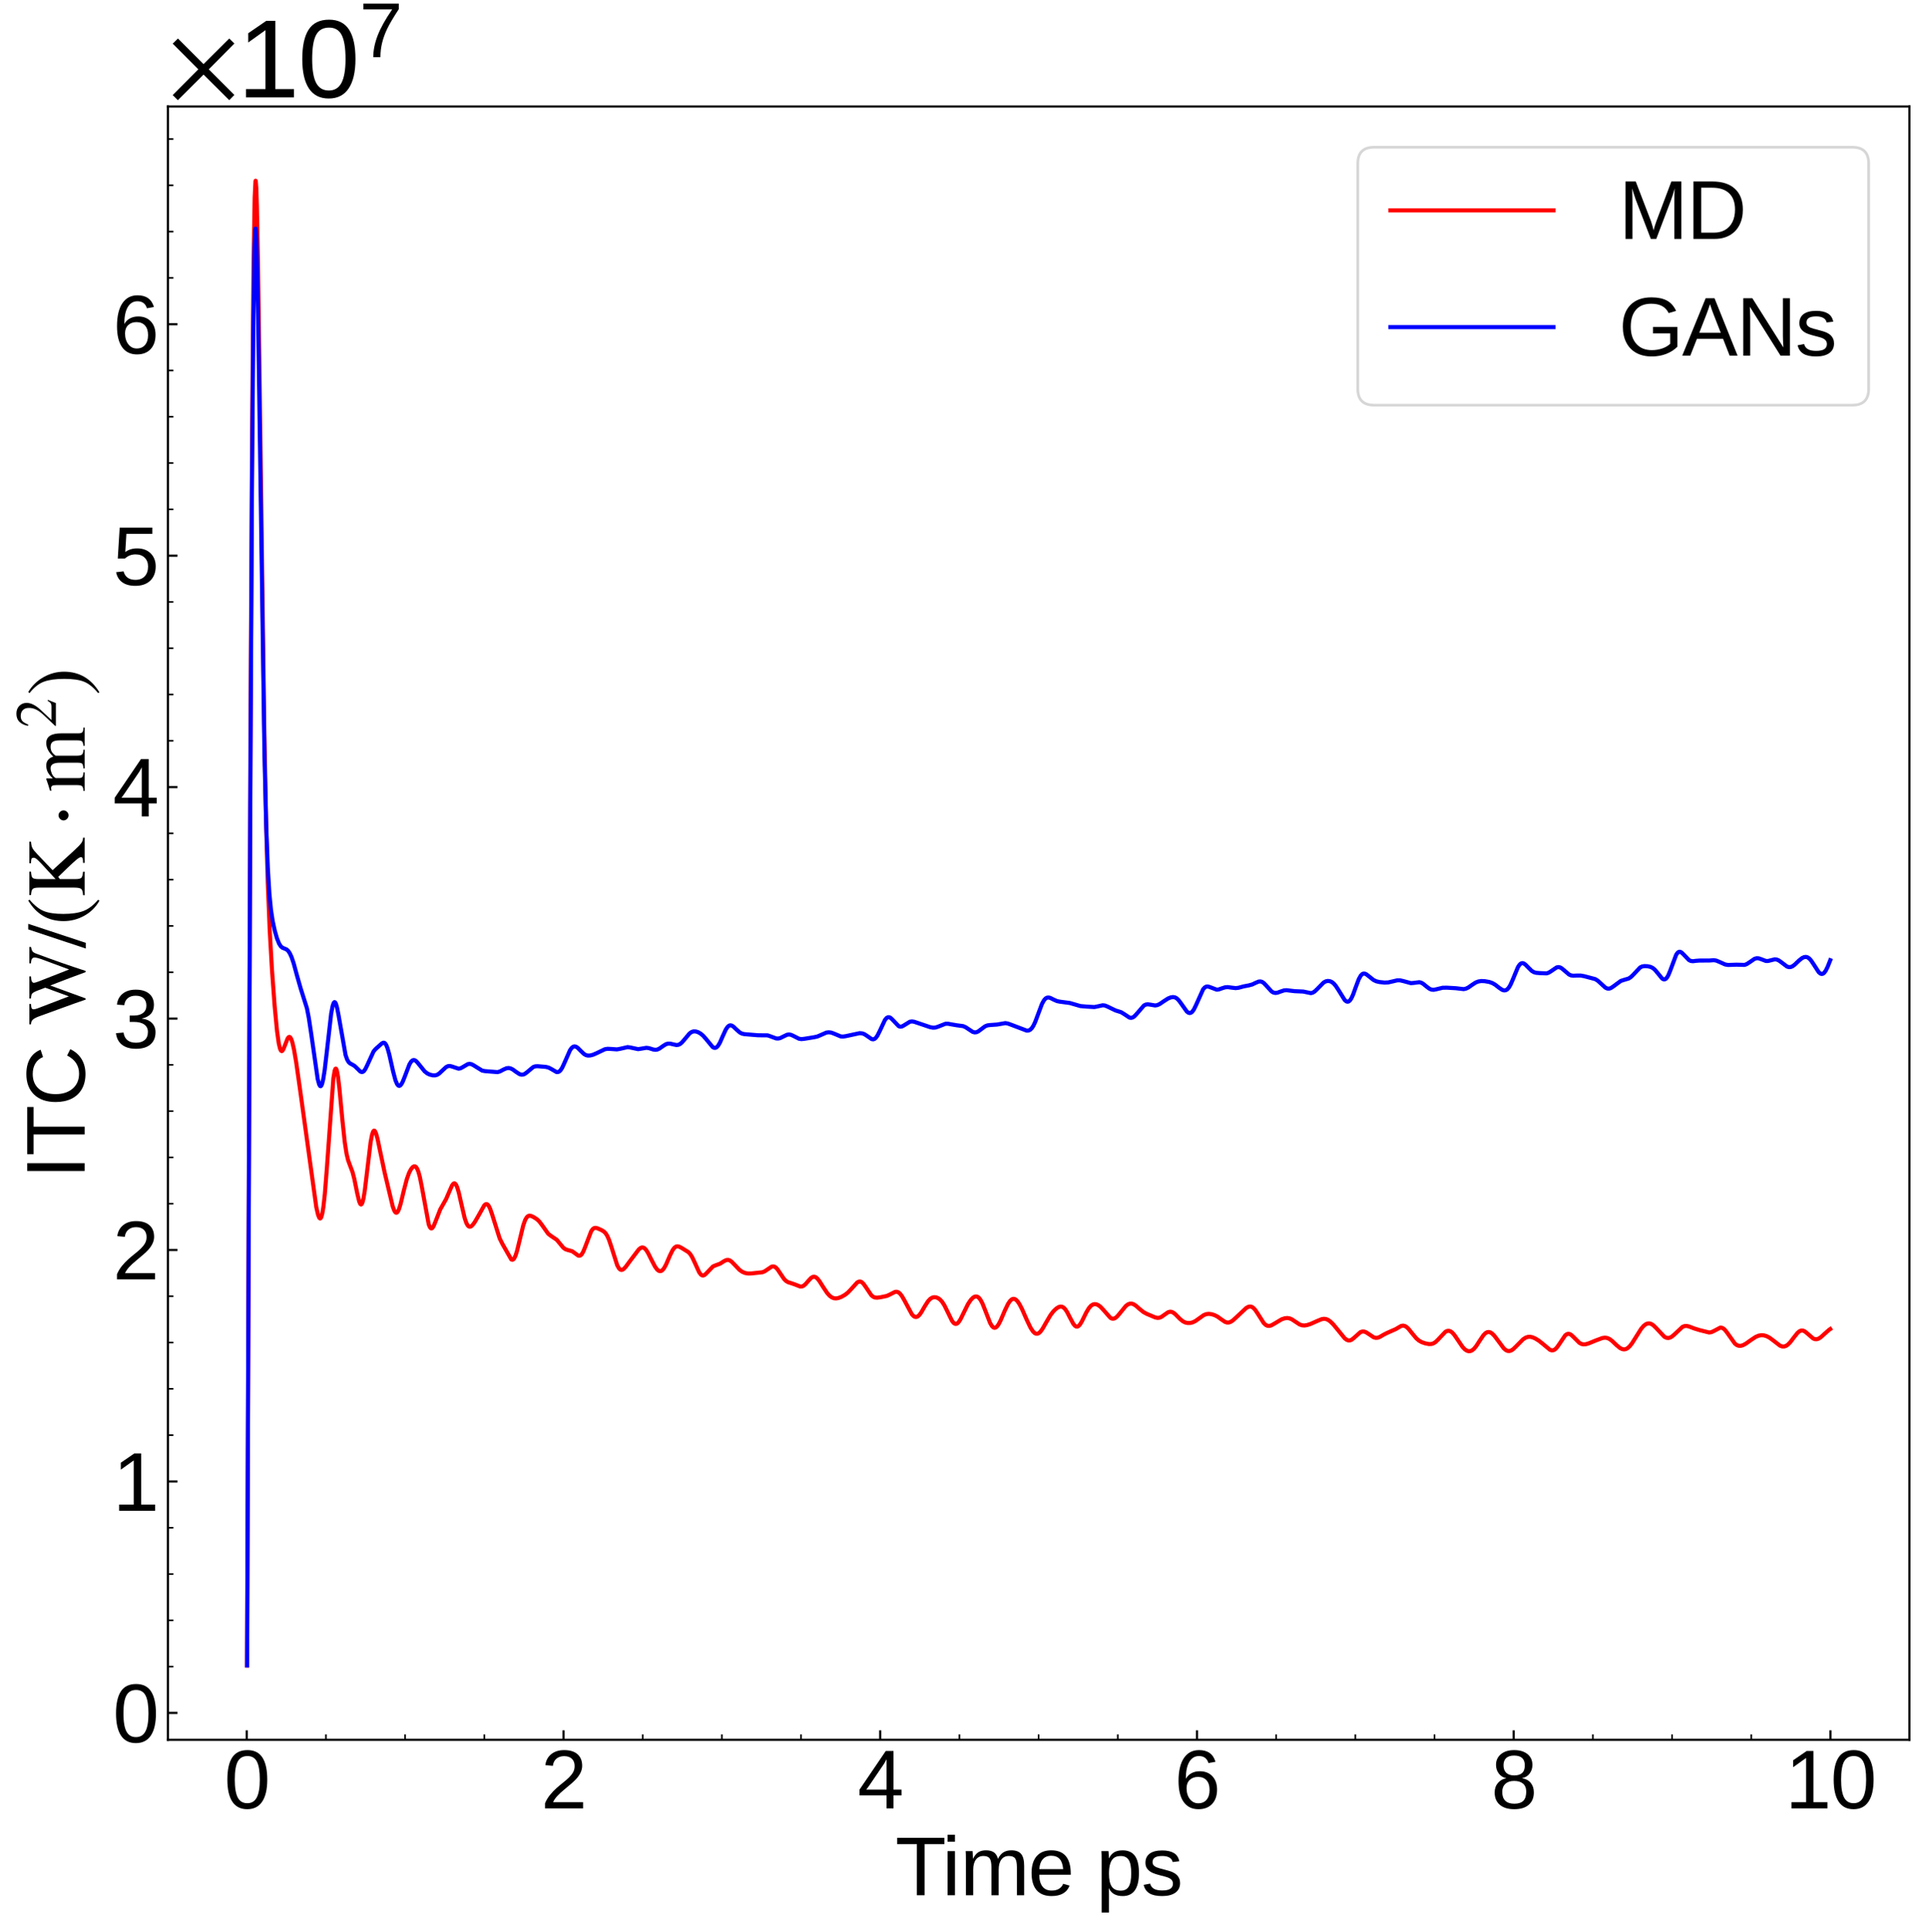 <?xml version="1.0" encoding="utf-8" standalone="no"?>
<!DOCTYPE svg PUBLIC "-//W3C//DTD SVG 1.1//EN"
  "http://www.w3.org/Graphics/SVG/1.1/DTD/svg11.dtd">
<svg xmlns:xlink="http://www.w3.org/1999/xlink" width="709.914pt" height="710.95pt" viewBox="0 0 709.914 710.95" xmlns="http://www.w3.org/2000/svg" version="1.1">
 <defs>
  <style type="text/css">*{stroke-linejoin: round; stroke-linecap: butt}</style>
 </defs>
 <g id="figure_1">
  <g id="patch_1">
   <path d="M 0 710.95 
L 709.914 710.95 
L 709.914 0 
L 0 0 
z
" style="fill: #ffffff"/>
  </g>
  <g id="axes_1">
   <g id="patch_2">
    <path d="M 61.8 640.318 
L 702.714 640.318 
L 702.714 39.188 
L 61.8 39.188 
z
" style="fill: #ffffff"/>
   </g>
   <g id="matplotlib.axis_1">
    <g id="xtick_1">
     <g id="line2d_1">
      <defs>
       <path id="mc5b24f5b81" d="M 0 0 
L 0 -3.5 
" style="stroke: #000000; stroke-width: 0.8"/>
      </defs>
      <g>
       <use xlink:href="#mc5b24f5b81" x="90.816" y="640.318" style="stroke: #000000; stroke-width: 0.8"/>
      </g>
     </g>
     <g id="text_1">
      <!-- 0 -->
      <g transform="translate(82.474 665.559) scale(0.3 -0.3)">
       <defs>
        <path id="LiberationSans-30" d="M 3309 2203 
Q 3309 1100 2920 518 
Q 2531 -63 1772 -63 
Q 1013 -63 631 515 
Q 250 1094 250 2203 
Q 250 3338 620 3903 
Q 991 4469 1791 4469 
Q 2569 4469 2939 3897 
Q 3309 3325 3309 2203 
z
M 2738 2203 
Q 2738 3156 2517 3584 
Q 2297 4013 1791 4013 
Q 1272 4013 1045 3591 
Q 819 3169 819 2203 
Q 819 1266 1048 831 
Q 1278 397 1778 397 
Q 2275 397 2506 840 
Q 2738 1284 2738 2203 
z
" transform="scale(0.016)"/>
       </defs>
       <use xlink:href="#LiberationSans-30"/>
      </g>
     </g>
    </g>
    <g id="xtick_2">
     <g id="line2d_2">
      <g>
       <use xlink:href="#mc5b24f5b81" x="207.381" y="640.318" style="stroke: #000000; stroke-width: 0.8"/>
      </g>
     </g>
     <g id="text_2">
      <!-- 2 -->
      <g transform="translate(199.039 665.559) scale(0.3 -0.3)">
       <defs>
        <path id="LiberationSans-32" d="M 322 0 
L 322 397 
Q 481 763 711 1042 
Q 941 1322 1194 1548 
Q 1447 1775 1695 1969 
Q 1944 2163 2144 2356 
Q 2344 2550 2467 2762 
Q 2591 2975 2591 3244 
Q 2591 3606 2378 3806 
Q 2166 4006 1788 4006 
Q 1428 4006 1195 3811 
Q 963 3616 922 3263 
L 347 3316 
Q 409 3844 795 4156 
Q 1181 4469 1788 4469 
Q 2453 4469 2811 4155 
Q 3169 3841 3169 3263 
Q 3169 3006 3051 2753 
Q 2934 2500 2703 2247 
Q 2472 1994 1819 1463 
Q 1459 1169 1246 933 
Q 1034 697 941 478 
L 3238 478 
L 3238 0 
L 322 0 
z
" transform="scale(0.016)"/>
       </defs>
       <use xlink:href="#LiberationSans-32"/>
      </g>
     </g>
    </g>
    <g id="xtick_3">
     <g id="line2d_3">
      <g>
       <use xlink:href="#mc5b24f5b81" x="323.945" y="640.318" style="stroke: #000000; stroke-width: 0.8"/>
      </g>
     </g>
     <g id="text_3">
      <!-- 4 -->
      <g transform="translate(315.604 665.559) scale(0.3 -0.3)">
       <defs>
        <path id="LiberationSans-34" d="M 2753 997 
L 2753 0 
L 2222 0 
L 2222 997 
L 147 997 
L 147 1434 
L 2163 4403 
L 2753 4403 
L 2753 1441 
L 3372 1441 
L 3372 997 
L 2753 997 
z
M 2222 3769 
Q 2216 3750 2134 3603 
Q 2053 3456 2013 3397 
L 884 1734 
L 716 1503 
L 666 1441 
L 2222 1441 
L 2222 3769 
z
" transform="scale(0.016)"/>
       </defs>
       <use xlink:href="#LiberationSans-34"/>
      </g>
     </g>
    </g>
    <g id="xtick_4">
     <g id="line2d_4">
      <g>
       <use xlink:href="#mc5b24f5b81" x="440.51" y="640.318" style="stroke: #000000; stroke-width: 0.8"/>
      </g>
     </g>
     <g id="text_4">
      <!-- 6 -->
      <g transform="translate(432.169 665.559) scale(0.3 -0.3)">
       <defs>
        <path id="LiberationSans-36" d="M 3278 1441 
Q 3278 744 2900 340 
Q 2522 -63 1856 -63 
Q 1113 -63 719 490 
Q 325 1044 325 2100 
Q 325 3244 734 3856 
Q 1144 4469 1900 4469 
Q 2897 4469 3156 3572 
L 2619 3475 
Q 2453 4013 1894 4013 
Q 1413 4013 1148 3564 
Q 884 3116 884 2266 
Q 1038 2550 1316 2698 
Q 1594 2847 1953 2847 
Q 2563 2847 2920 2465 
Q 3278 2084 3278 1441 
z
M 2706 1416 
Q 2706 1894 2472 2153 
Q 2238 2413 1819 2413 
Q 1425 2413 1183 2183 
Q 941 1953 941 1550 
Q 941 1041 1192 716 
Q 1444 391 1838 391 
Q 2244 391 2475 664 
Q 2706 938 2706 1416 
z
" transform="scale(0.016)"/>
       </defs>
       <use xlink:href="#LiberationSans-36"/>
      </g>
     </g>
    </g>
    <g id="xtick_5">
     <g id="line2d_5">
      <g>
       <use xlink:href="#mc5b24f5b81" x="557.075" y="640.318" style="stroke: #000000; stroke-width: 0.8"/>
      </g>
     </g>
     <g id="text_5">
      <!-- 8 -->
      <g transform="translate(548.734 665.559) scale(0.3 -0.3)">
       <defs>
        <path id="LiberationSans-38" d="M 3281 1228 
Q 3281 619 2893 278 
Q 2506 -63 1781 -63 
Q 1075 -63 676 271 
Q 278 606 278 1222 
Q 278 1653 525 1947 
Q 772 2241 1156 2303 
L 1156 2316 
Q 797 2400 589 2681 
Q 381 2963 381 3341 
Q 381 3844 757 4156 
Q 1134 4469 1769 4469 
Q 2419 4469 2795 4162 
Q 3172 3856 3172 3334 
Q 3172 2956 2962 2675 
Q 2753 2394 2391 2322 
L 2391 2309 
Q 2813 2241 3047 1952 
Q 3281 1663 3281 1228 
z
M 2588 3303 
Q 2588 4050 1769 4050 
Q 1372 4050 1164 3862 
Q 956 3675 956 3303 
Q 956 2925 1170 2726 
Q 1384 2528 1775 2528 
Q 2172 2528 2380 2711 
Q 2588 2894 2588 3303 
z
M 2697 1281 
Q 2697 1691 2453 1898 
Q 2209 2106 1769 2106 
Q 1341 2106 1100 1882 
Q 859 1659 859 1269 
Q 859 359 1788 359 
Q 2247 359 2472 579 
Q 2697 800 2697 1281 
z
" transform="scale(0.016)"/>
       </defs>
       <use xlink:href="#LiberationSans-38"/>
      </g>
     </g>
    </g>
    <g id="xtick_6">
     <g id="line2d_6">
      <g>
       <use xlink:href="#mc5b24f5b81" x="673.64" y="640.318" style="stroke: #000000; stroke-width: 0.8"/>
      </g>
     </g>
     <g id="text_6">
      <!-- 10 -->
      <g transform="translate(656.957 665.559) scale(0.3 -0.3)">
       <defs>
        <path id="LiberationSans-31" d="M 488 0 
L 488 478 
L 1609 478 
L 1609 3866 
L 616 3156 
L 616 3688 
L 1656 4403 
L 2175 4403 
L 2175 478 
L 3247 478 
L 3247 0 
L 488 0 
z
" transform="scale(0.016)"/>
       </defs>
       <use xlink:href="#LiberationSans-31"/>
       <use xlink:href="#LiberationSans-30" x="55.615"/>
      </g>
     </g>
    </g>
    <g id="xtick_7">
     <g id="line2d_7">
      <defs>
       <path id="mc4e429f1c1" d="M 0 0 
L 0 -2 
" style="stroke: #000000; stroke-width: 0.6"/>
      </defs>
      <g>
       <use xlink:href="#mc4e429f1c1" x="119.957" y="640.318" style="stroke: #000000; stroke-width: 0.6"/>
      </g>
     </g>
    </g>
    <g id="xtick_8">
     <g id="line2d_8">
      <g>
       <use xlink:href="#mc4e429f1c1" x="149.098" y="640.318" style="stroke: #000000; stroke-width: 0.6"/>
      </g>
     </g>
    </g>
    <g id="xtick_9">
     <g id="line2d_9">
      <g>
       <use xlink:href="#mc4e429f1c1" x="178.239" y="640.318" style="stroke: #000000; stroke-width: 0.6"/>
      </g>
     </g>
    </g>
    <g id="xtick_10">
     <g id="line2d_10">
      <g>
       <use xlink:href="#mc4e429f1c1" x="236.522" y="640.318" style="stroke: #000000; stroke-width: 0.6"/>
      </g>
     </g>
    </g>
    <g id="xtick_11">
     <g id="line2d_11">
      <g>
       <use xlink:href="#mc4e429f1c1" x="265.663" y="640.318" style="stroke: #000000; stroke-width: 0.6"/>
      </g>
     </g>
    </g>
    <g id="xtick_12">
     <g id="line2d_12">
      <g>
       <use xlink:href="#mc4e429f1c1" x="294.804" y="640.318" style="stroke: #000000; stroke-width: 0.6"/>
      </g>
     </g>
    </g>
    <g id="xtick_13">
     <g id="line2d_13">
      <g>
       <use xlink:href="#mc4e429f1c1" x="353.087" y="640.318" style="stroke: #000000; stroke-width: 0.6"/>
      </g>
     </g>
    </g>
    <g id="xtick_14">
     <g id="line2d_14">
      <g>
       <use xlink:href="#mc4e429f1c1" x="382.228" y="640.318" style="stroke: #000000; stroke-width: 0.6"/>
      </g>
     </g>
    </g>
    <g id="xtick_15">
     <g id="line2d_15">
      <g>
       <use xlink:href="#mc4e429f1c1" x="411.369" y="640.318" style="stroke: #000000; stroke-width: 0.6"/>
      </g>
     </g>
    </g>
    <g id="xtick_16">
     <g id="line2d_16">
      <g>
       <use xlink:href="#mc4e429f1c1" x="469.651" y="640.318" style="stroke: #000000; stroke-width: 0.6"/>
      </g>
     </g>
    </g>
    <g id="xtick_17">
     <g id="line2d_17">
      <g>
       <use xlink:href="#mc4e429f1c1" x="498.793" y="640.318" style="stroke: #000000; stroke-width: 0.6"/>
      </g>
     </g>
    </g>
    <g id="xtick_18">
     <g id="line2d_18">
      <g>
       <use xlink:href="#mc4e429f1c1" x="527.934" y="640.318" style="stroke: #000000; stroke-width: 0.6"/>
      </g>
     </g>
    </g>
    <g id="xtick_19">
     <g id="line2d_19">
      <g>
       <use xlink:href="#mc4e429f1c1" x="586.216" y="640.318" style="stroke: #000000; stroke-width: 0.6"/>
      </g>
     </g>
    </g>
    <g id="xtick_20">
     <g id="line2d_20">
      <g>
       <use xlink:href="#mc4e429f1c1" x="615.357" y="640.318" style="stroke: #000000; stroke-width: 0.6"/>
      </g>
     </g>
    </g>
    <g id="xtick_21">
     <g id="line2d_21">
      <g>
       <use xlink:href="#mc4e429f1c1" x="644.499" y="640.318" style="stroke: #000000; stroke-width: 0.6"/>
      </g>
     </g>
    </g>
    <g id="text_7">
     <!-- Time ps -->
     <g transform="translate(329.48 697.525) scale(0.3 -0.3)">
      <defs>
       <path id="LiberationSans-54" d="M 2250 3916 
L 2250 0 
L 1656 0 
L 1656 3916 
L 144 3916 
L 144 4403 
L 3763 4403 
L 3763 3916 
L 2250 3916 
z
" transform="scale(0.016)"/>
       <path id="LiberationSans-69" d="M 428 4100 
L 428 4638 
L 991 4638 
L 991 4100 
L 428 4100 
z
M 428 0 
L 428 3381 
L 991 3381 
L 991 0 
L 428 0 
z
" transform="scale(0.016)"/>
       <path id="LiberationSans-6d" d="M 2400 0 
L 2400 2144 
Q 2400 2634 2265 2821 
Q 2131 3009 1781 3009 
Q 1422 3009 1212 2734 
Q 1003 2459 1003 1959 
L 1003 0 
L 444 0 
L 444 2659 
Q 444 3250 425 3381 
L 956 3381 
Q 959 3366 962 3297 
Q 966 3228 970 3139 
Q 975 3050 981 2803 
L 991 2803 
Q 1172 3163 1406 3303 
Q 1641 3444 1978 3444 
Q 2363 3444 2586 3291 
Q 2809 3138 2897 2803 
L 2906 2803 
Q 3081 3144 3329 3294 
Q 3578 3444 3931 3444 
Q 4444 3444 4676 3166 
Q 4909 2888 4909 2253 
L 4909 0 
L 4353 0 
L 4353 2144 
Q 4353 2634 4218 2821 
Q 4084 3009 3734 3009 
Q 3366 3009 3161 2736 
Q 2956 2463 2956 1959 
L 2956 0 
L 2400 0 
z
" transform="scale(0.016)"/>
       <path id="LiberationSans-65" d="M 863 1572 
Q 863 991 1103 675 
Q 1344 359 1806 359 
Q 2172 359 2392 506 
Q 2613 653 2691 878 
L 3184 738 
Q 2881 -63 1806 -63 
Q 1056 -63 664 384 
Q 272 831 272 1713 
Q 272 2550 664 2997 
Q 1056 3444 1784 3444 
Q 3275 3444 3275 1647 
L 3275 1572 
L 863 1572 
z
M 2694 2003 
Q 2647 2538 2422 2783 
Q 2197 3028 1775 3028 
Q 1366 3028 1127 2754 
Q 888 2481 869 2003 
L 2694 2003 
z
" transform="scale(0.016)"/>
       <path id="LiberationSans-20" transform="scale(0.016)"/>
       <path id="LiberationSans-70" d="M 3291 1706 
Q 3291 -63 2047 -63 
Q 1266 -63 997 525 
L 981 525 
Q 994 500 994 -6 
L 994 -1328 
L 431 -1328 
L 431 2691 
Q 431 3213 413 3381 
L 956 3381 
Q 959 3369 965 3292 
Q 972 3216 980 3056 
Q 988 2897 988 2838 
L 1000 2838 
Q 1150 3150 1397 3295 
Q 1644 3441 2047 3441 
Q 2672 3441 2981 3022 
Q 3291 2603 3291 1706 
z
M 2700 1694 
Q 2700 2400 2509 2703 
Q 2319 3006 1903 3006 
Q 1569 3006 1380 2865 
Q 1191 2725 1092 2426 
Q 994 2128 994 1650 
Q 994 984 1206 668 
Q 1419 353 1897 353 
Q 2316 353 2508 661 
Q 2700 969 2700 1694 
z
" transform="scale(0.016)"/>
       <path id="LiberationSans-73" d="M 2969 934 
Q 2969 456 2608 196 
Q 2247 -63 1597 -63 
Q 966 -63 623 145 
Q 281 353 178 794 
L 675 891 
Q 747 619 972 492 
Q 1197 366 1597 366 
Q 2025 366 2223 497 
Q 2422 628 2422 891 
Q 2422 1091 2284 1216 
Q 2147 1341 1841 1422 
L 1438 1528 
Q 953 1653 748 1773 
Q 544 1894 428 2066 
Q 313 2238 313 2488 
Q 313 2950 642 3192 
Q 972 3434 1603 3434 
Q 2163 3434 2492 3237 
Q 2822 3041 2909 2606 
L 2403 2544 
Q 2356 2769 2151 2889 
Q 1947 3009 1603 3009 
Q 1222 3009 1040 2893 
Q 859 2778 859 2544 
Q 859 2400 934 2306 
Q 1009 2213 1156 2147 
Q 1303 2081 1775 1966 
Q 2222 1853 2419 1758 
Q 2616 1663 2730 1547 
Q 2844 1431 2906 1279 
Q 2969 1128 2969 934 
z
" transform="scale(0.016)"/>
      </defs>
      <use xlink:href="#LiberationSans-54"/>
      <use xlink:href="#LiberationSans-69" x="57.334"/>
      <use xlink:href="#LiberationSans-6d" x="79.551"/>
      <use xlink:href="#LiberationSans-65" x="162.852"/>
      <use xlink:href="#LiberationSans-20" x="218.467"/>
      <use xlink:href="#LiberationSans-70" x="246.25"/>
      <use xlink:href="#LiberationSans-73" x="301.865"/>
     </g>
    </g>
   </g>
   <g id="matplotlib.axis_2">
    <g id="ytick_1">
     <g id="line2d_22">
      <defs>
       <path id="m8799224122" d="M 0 0 
L 3.5 0 
" style="stroke: #000000; stroke-width: 0.8"/>
      </defs>
      <g>
       <use xlink:href="#m8799224122" x="61.8" y="630.413" style="stroke: #000000; stroke-width: 0.8"/>
      </g>
     </g>
     <g id="text_8">
      <!-- $\mathdefault{0}$ -->
      <g transform="translate(41.5 641.284) scale(0.3 -0.3)">
       <use xlink:href="#LiberationSans-30" transform="translate(0 0.172)"/>
      </g>
     </g>
    </g>
    <g id="ytick_2">
     <g id="line2d_23">
      <g>
       <use xlink:href="#m8799224122" x="61.8" y="545.231" style="stroke: #000000; stroke-width: 0.8"/>
      </g>
     </g>
     <g id="text_9">
      <!-- $\mathdefault{1}$ -->
      <g transform="translate(41.5 556.102) scale(0.3 -0.3)">
       <use xlink:href="#LiberationSans-31" transform="translate(0 0.203)"/>
      </g>
     </g>
    </g>
    <g id="ytick_3">
     <g id="line2d_24">
      <g>
       <use xlink:href="#m8799224122" x="61.8" y="460.049" style="stroke: #000000; stroke-width: 0.8"/>
      </g>
     </g>
     <g id="text_10">
      <!-- $\mathdefault{2}$ -->
      <g transform="translate(41.5 470.919) scale(0.3 -0.3)">
       <use xlink:href="#LiberationSans-32" transform="translate(0 0.172)"/>
      </g>
     </g>
    </g>
    <g id="ytick_4">
     <g id="line2d_25">
      <g>
       <use xlink:href="#m8799224122" x="61.8" y="374.867" style="stroke: #000000; stroke-width: 0.8"/>
      </g>
     </g>
     <g id="text_11">
      <!-- $\mathdefault{3}$ -->
      <g transform="translate(41.5 385.737) scale(0.3 -0.3)">
       <defs>
        <path id="LiberationSans-33" d="M 3278 1216 
Q 3278 606 2890 271 
Q 2503 -63 1784 -63 
Q 1116 -63 717 239 
Q 319 541 244 1131 
L 825 1184 
Q 938 403 1784 403 
Q 2209 403 2451 612 
Q 2694 822 2694 1234 
Q 2694 1594 2417 1795 
Q 2141 1997 1619 1997 
L 1300 1997 
L 1300 2484 
L 1606 2484 
Q 2069 2484 2323 2686 
Q 2578 2888 2578 3244 
Q 2578 3597 2370 3801 
Q 2163 4006 1753 4006 
Q 1381 4006 1151 3815 
Q 922 3625 884 3278 
L 319 3322 
Q 381 3863 767 4166 
Q 1153 4469 1759 4469 
Q 2422 4469 2789 4161 
Q 3156 3853 3156 3303 
Q 3156 2881 2920 2617 
Q 2684 2353 2234 2259 
L 2234 2247 
Q 2728 2194 3003 1916 
Q 3278 1638 3278 1216 
z
" transform="scale(0.016)"/>
       </defs>
       <use xlink:href="#LiberationSans-33" transform="translate(0 0.172)"/>
      </g>
     </g>
    </g>
    <g id="ytick_5">
     <g id="line2d_26">
      <g>
       <use xlink:href="#m8799224122" x="61.8" y="289.685" style="stroke: #000000; stroke-width: 0.8"/>
      </g>
     </g>
     <g id="text_12">
      <!-- $\mathdefault{4}$ -->
      <g transform="translate(41.5 300.555) scale(0.3 -0.3)">
       <use xlink:href="#LiberationSans-34" transform="translate(0 0.203)"/>
      </g>
     </g>
    </g>
    <g id="ytick_6">
     <g id="line2d_27">
      <g>
       <use xlink:href="#m8799224122" x="61.8" y="204.502" style="stroke: #000000; stroke-width: 0.8"/>
      </g>
     </g>
     <g id="text_13">
      <!-- $\mathdefault{5}$ -->
      <g transform="translate(41.5 215.373) scale(0.3 -0.3)">
       <defs>
        <path id="LiberationSans-35" d="M 3291 1434 
Q 3291 738 2877 337 
Q 2463 -63 1728 -63 
Q 1113 -63 734 206 
Q 356 475 256 984 
L 825 1050 
Q 1003 397 1741 397 
Q 2194 397 2450 670 
Q 2706 944 2706 1422 
Q 2706 1838 2448 2094 
Q 2191 2350 1753 2350 
Q 1525 2350 1328 2278 
Q 1131 2206 934 2034 
L 384 2034 
L 531 4403 
L 3034 4403 
L 3034 3925 
L 1044 3925 
L 959 2528 
Q 1325 2809 1869 2809 
Q 2519 2809 2905 2428 
Q 3291 2047 3291 1434 
z
" transform="scale(0.016)"/>
       </defs>
       <use xlink:href="#LiberationSans-35" transform="translate(0 0.203)"/>
      </g>
     </g>
    </g>
    <g id="ytick_7">
     <g id="line2d_28">
      <g>
       <use xlink:href="#m8799224122" x="61.8" y="119.32" style="stroke: #000000; stroke-width: 0.8"/>
      </g>
     </g>
     <g id="text_14">
      <!-- $\mathdefault{6}$ -->
      <g transform="translate(41.5 130.19) scale(0.3 -0.3)">
       <use xlink:href="#LiberationSans-36" transform="translate(0 0.172)"/>
      </g>
     </g>
    </g>
    <g id="ytick_8">
     <g id="line2d_29">
      <defs>
       <path id="m1c4b5d8c81" d="M 0 0 
L 2 0 
" style="stroke: #000000; stroke-width: 0.6"/>
      </defs>
      <g>
       <use xlink:href="#m1c4b5d8c81" x="61.8" y="613.377" style="stroke: #000000; stroke-width: 0.6"/>
      </g>
     </g>
    </g>
    <g id="ytick_9">
     <g id="line2d_30">
      <g>
       <use xlink:href="#m1c4b5d8c81" x="61.8" y="596.341" style="stroke: #000000; stroke-width: 0.6"/>
      </g>
     </g>
    </g>
    <g id="ytick_10">
     <g id="line2d_31">
      <g>
       <use xlink:href="#m1c4b5d8c81" x="61.8" y="579.304" style="stroke: #000000; stroke-width: 0.6"/>
      </g>
     </g>
    </g>
    <g id="ytick_11">
     <g id="line2d_32">
      <g>
       <use xlink:href="#m1c4b5d8c81" x="61.8" y="562.268" style="stroke: #000000; stroke-width: 0.6"/>
      </g>
     </g>
    </g>
    <g id="ytick_12">
     <g id="line2d_33">
      <g>
       <use xlink:href="#m1c4b5d8c81" x="61.8" y="528.195" style="stroke: #000000; stroke-width: 0.6"/>
      </g>
     </g>
    </g>
    <g id="ytick_13">
     <g id="line2d_34">
      <g>
       <use xlink:href="#m1c4b5d8c81" x="61.8" y="511.158" style="stroke: #000000; stroke-width: 0.6"/>
      </g>
     </g>
    </g>
    <g id="ytick_14">
     <g id="line2d_35">
      <g>
       <use xlink:href="#m1c4b5d8c81" x="61.8" y="494.122" style="stroke: #000000; stroke-width: 0.6"/>
      </g>
     </g>
    </g>
    <g id="ytick_15">
     <g id="line2d_36">
      <g>
       <use xlink:href="#m1c4b5d8c81" x="61.8" y="477.085" style="stroke: #000000; stroke-width: 0.6"/>
      </g>
     </g>
    </g>
    <g id="ytick_16">
     <g id="line2d_37">
      <g>
       <use xlink:href="#m1c4b5d8c81" x="61.8" y="443.013" style="stroke: #000000; stroke-width: 0.6"/>
      </g>
     </g>
    </g>
    <g id="ytick_17">
     <g id="line2d_38">
      <g>
       <use xlink:href="#m1c4b5d8c81" x="61.8" y="425.976" style="stroke: #000000; stroke-width: 0.6"/>
      </g>
     </g>
    </g>
    <g id="ytick_18">
     <g id="line2d_39">
      <g>
       <use xlink:href="#m1c4b5d8c81" x="61.8" y="408.94" style="stroke: #000000; stroke-width: 0.6"/>
      </g>
     </g>
    </g>
    <g id="ytick_19">
     <g id="line2d_40">
      <g>
       <use xlink:href="#m1c4b5d8c81" x="61.8" y="391.903" style="stroke: #000000; stroke-width: 0.6"/>
      </g>
     </g>
    </g>
    <g id="ytick_20">
     <g id="line2d_41">
      <g>
       <use xlink:href="#m1c4b5d8c81" x="61.8" y="357.83" style="stroke: #000000; stroke-width: 0.6"/>
      </g>
     </g>
    </g>
    <g id="ytick_21">
     <g id="line2d_42">
      <g>
       <use xlink:href="#m1c4b5d8c81" x="61.8" y="340.794" style="stroke: #000000; stroke-width: 0.6"/>
      </g>
     </g>
    </g>
    <g id="ytick_22">
     <g id="line2d_43">
      <g>
       <use xlink:href="#m1c4b5d8c81" x="61.8" y="323.757" style="stroke: #000000; stroke-width: 0.6"/>
      </g>
     </g>
    </g>
    <g id="ytick_23">
     <g id="line2d_44">
      <g>
       <use xlink:href="#m1c4b5d8c81" x="61.8" y="306.721" style="stroke: #000000; stroke-width: 0.6"/>
      </g>
     </g>
    </g>
    <g id="ytick_24">
     <g id="line2d_45">
      <g>
       <use xlink:href="#m1c4b5d8c81" x="61.8" y="272.648" style="stroke: #000000; stroke-width: 0.6"/>
      </g>
     </g>
    </g>
    <g id="ytick_25">
     <g id="line2d_46">
      <g>
       <use xlink:href="#m1c4b5d8c81" x="61.8" y="255.612" style="stroke: #000000; stroke-width: 0.6"/>
      </g>
     </g>
    </g>
    <g id="ytick_26">
     <g id="line2d_47">
      <g>
       <use xlink:href="#m1c4b5d8c81" x="61.8" y="238.575" style="stroke: #000000; stroke-width: 0.6"/>
      </g>
     </g>
    </g>
    <g id="ytick_27">
     <g id="line2d_48">
      <g>
       <use xlink:href="#m1c4b5d8c81" x="61.8" y="221.539" style="stroke: #000000; stroke-width: 0.6"/>
      </g>
     </g>
    </g>
    <g id="ytick_28">
     <g id="line2d_49">
      <g>
       <use xlink:href="#m1c4b5d8c81" x="61.8" y="187.466" style="stroke: #000000; stroke-width: 0.6"/>
      </g>
     </g>
    </g>
    <g id="ytick_29">
     <g id="line2d_50">
      <g>
       <use xlink:href="#m1c4b5d8c81" x="61.8" y="170.429" style="stroke: #000000; stroke-width: 0.6"/>
      </g>
     </g>
    </g>
    <g id="ytick_30">
     <g id="line2d_51">
      <g>
       <use xlink:href="#m1c4b5d8c81" x="61.8" y="153.393" style="stroke: #000000; stroke-width: 0.6"/>
      </g>
     </g>
    </g>
    <g id="ytick_31">
     <g id="line2d_52">
      <g>
       <use xlink:href="#m1c4b5d8c81" x="61.8" y="136.357" style="stroke: #000000; stroke-width: 0.6"/>
      </g>
     </g>
    </g>
    <g id="ytick_32">
     <g id="line2d_53">
      <g>
       <use xlink:href="#m1c4b5d8c81" x="61.8" y="102.284" style="stroke: #000000; stroke-width: 0.6"/>
      </g>
     </g>
    </g>
    <g id="ytick_33">
     <g id="line2d_54">
      <g>
       <use xlink:href="#m1c4b5d8c81" x="61.8" y="85.247" style="stroke: #000000; stroke-width: 0.6"/>
      </g>
     </g>
    </g>
    <g id="ytick_34">
     <g id="line2d_55">
      <g>
       <use xlink:href="#m1c4b5d8c81" x="61.8" y="68.211" style="stroke: #000000; stroke-width: 0.6"/>
      </g>
     </g>
    </g>
    <g id="ytick_35">
     <g id="line2d_56">
      <g>
       <use xlink:href="#m1c4b5d8c81" x="61.8" y="51.174" style="stroke: #000000; stroke-width: 0.6"/>
      </g>
     </g>
    </g>
    <g id="text_15">
     <!-- ITC $\mathrm{W} / (\mathrm{K} \cdot \mathrm{m}^2)$ -->
     <g transform="translate(31.275 433.803) rotate(-90) scale(0.3 -0.3)">
      <defs>
       <path id="LiberationSans-49" d="M 591 0 
L 591 4403 
L 1188 4403 
L 1188 0 
L 591 0 
z
" transform="scale(0.016)"/>
       <path id="LiberationSans-43" d="M 2475 3981 
Q 1744 3981 1337 3511 
Q 931 3041 931 2222 
Q 931 1413 1354 920 
Q 1778 428 2500 428 
Q 3425 428 3891 1344 
L 4378 1100 
Q 4106 531 3614 234 
Q 3122 -63 2472 -63 
Q 1806 -63 1320 214 
Q 834 491 579 1005 
Q 325 1519 325 2222 
Q 325 3275 894 3872 
Q 1463 4469 2469 4469 
Q 3172 4469 3644 4194 
Q 4116 3919 4338 3378 
L 3772 3191 
Q 3619 3575 3280 3778 
Q 2941 3981 2475 3981 
z
" transform="scale(0.016)"/>
       <path id="STIXGeneral-Regular-57" d="M 5965 4237 
L 5965 4115 
Q 5709 4064 5616 3990 
Q 5523 3917 5434 3667 
Q 4704 1709 4128 -70 
L 4032 -70 
Q 3642 1011 3008 2637 
L 2022 -70 
L 1926 -70 
Q 1709 576 1277 1753 
Q 845 2931 698 3347 
Q 538 3808 406 3958 
Q 275 4109 32 4115 
L 32 4237 
L 1594 4237 
L 1594 4115 
Q 1357 4109 1270 4064 
Q 1184 4019 1184 3917 
Q 1184 3808 1254 3616 
L 2176 1210 
L 2842 3021 
L 2662 3501 
Q 2509 3917 2400 4013 
Q 2291 4109 2010 4115 
L 2010 4237 
L 3706 4237 
L 3706 4115 
Q 3213 4102 3213 3891 
Q 3213 3808 3322 3520 
L 4237 1190 
L 5043 3360 
Q 5152 3667 5152 3853 
Q 5152 4109 4704 4115 
L 4704 4237 
L 5965 4237 
z
" transform="scale(0.016)"/>
       <path id="STIXGeneral-Regular-2f" d="M 1837 4326 
L 378 -90 
L -58 -90 
L 1408 4326 
L 1837 4326 
z
" transform="scale(0.016)"/>
       <path id="STIXGeneral-Regular-28" d="M 1946 -1030 
L 1869 -1133 
Q 1126 -710 716 32 
Q 307 774 307 1613 
Q 307 3386 1888 4326 
L 1946 4224 
Q 1293 3667 1075 3126 
Q 858 2586 858 1632 
Q 858 685 1082 96 
Q 1306 -493 1946 -1030 
z
" transform="scale(0.016)"/>
       <path id="STIXGeneral-Regular-4b" d="M 4627 0 
L 2688 0 
L 2688 122 
L 2861 128 
Q 3130 134 3130 282 
Q 3130 397 2922 643 
Q 2714 890 2253 1370 
L 1613 2029 
L 1446 1894 
L 1446 710 
Q 1446 352 1548 253 
Q 1651 154 2016 122 
L 2016 0 
L 211 0 
L 211 122 
Q 589 141 691 262 
Q 794 384 794 800 
L 794 3514 
Q 794 3872 691 3981 
Q 589 4090 218 4115 
L 218 4237 
L 2022 4237 
L 2022 4115 
Q 1632 4090 1539 3987 
Q 1446 3885 1446 3507 
L 1446 2227 
L 2586 3277 
Q 2861 3533 2973 3667 
Q 3085 3802 3085 3910 
Q 3085 4013 3030 4057 
Q 2976 4102 2822 4109 
L 2662 4115 
L 2662 4237 
L 4320 4237 
L 4320 4115 
Q 3994 4090 3824 4003 
Q 3654 3917 3322 3597 
L 2131 2458 
L 3629 819 
Q 4026 384 4214 253 
Q 4403 122 4627 122 
L 4627 0 
z
" transform="scale(0.016)"/>
       <path id="STIXGeneral-Regular-22c5" d="M 1187 1888 
Q 1299 1773 1299 1619 
Q 1299 1466 1187 1350 
Q 1075 1235 921 1235 
Q 768 1235 649 1353 
Q 531 1472 531 1619 
Q 531 1766 649 1884 
Q 768 2003 921 2003 
Q 1075 2003 1187 1888 
z
" transform="scale(0.016)"/>
       <path id="STIXGeneral-Regular-6d" d="M 4960 0 
L 3565 0 
L 3565 96 
Q 3834 122 3907 208 
Q 3981 294 3981 576 
L 3981 1894 
Q 3981 2278 3869 2444 
Q 3757 2611 3488 2611 
Q 3264 2611 3107 2521 
Q 2950 2432 2803 2221 
L 2803 608 
Q 2803 301 2896 201 
Q 2989 102 3264 96 
L 3264 0 
L 1830 0 
L 1830 96 
Q 2112 115 2189 188 
Q 2266 262 2266 550 
L 2266 1901 
Q 2266 2611 1850 2611 
Q 1670 2611 1468 2531 
Q 1267 2451 1171 2336 
Q 1088 2240 1088 2227 
L 1088 448 
Q 1088 243 1177 176 
Q 1267 109 1523 96 
L 1523 0 
L 102 0 
L 102 96 
Q 371 102 460 195 
Q 550 288 550 563 
L 550 2150 
Q 550 2387 499 2480 
Q 448 2573 326 2573 
Q 230 2573 122 2547 
L 122 2656 
Q 557 2778 1011 2944 
L 1062 2925 
L 1062 2451 
L 1075 2451 
Q 1363 2752 1584 2848 
Q 1805 2944 2054 2944 
Q 2560 2944 2733 2406 
Q 3232 2944 3776 2944 
Q 4518 2944 4518 1792 
L 4518 493 
Q 4518 282 4582 202 
Q 4646 122 4794 109 
L 4960 96 
L 4960 0 
z
" transform="scale(0.016)"/>
       <path id="STIXGeneral-Regular-32" d="M 3034 877 
L 2688 0 
L 186 0 
L 186 77 
L 1325 1286 
Q 1773 1754 1965 2144 
Q 2157 2534 2157 2950 
Q 2157 3379 1920 3616 
Q 1683 3853 1267 3853 
Q 922 3853 720 3673 
Q 518 3494 326 3021 
L 192 3053 
Q 301 3648 630 3987 
Q 960 4326 1523 4326 
Q 2054 4326 2380 4006 
Q 2707 3686 2707 3200 
Q 2707 2477 1888 1613 
L 832 486 
L 2330 486 
Q 2541 486 2665 569 
Q 2790 653 2944 915 
L 3034 877 
z
" transform="scale(0.016)"/>
       <path id="STIXGeneral-Regular-29" d="M 186 4224 
L 262 4326 
Q 992 3891 1408 3148 
Q 1824 2406 1824 1581 
Q 1824 -166 243 -1133 
L 186 -1030 
Q 845 -486 1059 54 
Q 1274 595 1274 1562 
Q 1274 2534 1059 3120 
Q 845 3706 186 4224 
z
" transform="scale(0.016)"/>
      </defs>
      <use xlink:href="#LiberationSans-49" transform="translate(0 0.409)"/>
      <use xlink:href="#LiberationSans-54" transform="translate(27.783 0.409)"/>
      <use xlink:href="#LiberationSans-43" transform="translate(88.867 0.409)"/>
      <use xlink:href="#LiberationSans-20" transform="translate(161.084 0.409)"/>
      <use xlink:href="#STIXGeneral-Regular-57" transform="translate(188.867 0.409)"/>
      <use xlink:href="#STIXGeneral-Regular-2f" transform="translate(283.267 0.409)"/>
      <use xlink:href="#STIXGeneral-Regular-28" transform="translate(311.067 0.409)"/>
      <use xlink:href="#STIXGeneral-Regular-4b" transform="translate(344.367 0.409)"/>
      <use xlink:href="#STIXGeneral-Regular-22c5" transform="translate(431.007 0.409)"/>
      <use xlink:href="#STIXGeneral-Regular-6d" transform="translate(474.047 0.409)"/>
      <use xlink:href="#STIXGeneral-Regular-32" transform="translate(553.39 35.684) scale(0.7)"/>
      <use xlink:href="#STIXGeneral-Regular-29" transform="translate(592.8 0.409)"/>
     </g>
    </g>
    <g id="text_16">
     <!-- $\times\mathdefault{10^{7}}\mathdefault{}$ -->
     <g transform="translate(61.8 36.188) scale(0.4 -0.4)">
      <defs>
       <path id="STIXGeneral-Regular-d7" d="M 3821 141 
L 3526 -160 
L 2048 1312 
L 570 -160 
L 275 134 
L 1747 1613 
L 275 3091 
L 576 3386 
L 2048 1914 
L 3526 3386 
L 3821 3098 
L 2349 1613 
L 3821 141 
z
" transform="scale(0.016)"/>
       <path id="LiberationSans-37" d="M 3238 3947 
Q 2563 2916 2284 2331 
Q 2006 1747 1867 1178 
Q 1728 609 1728 0 
L 1141 0 
Q 1141 844 1498 1776 
Q 1856 2709 2694 3925 
L 328 3925 
L 328 4403 
L 3238 4403 
L 3238 3947 
z
" transform="scale(0.016)"/>
      </defs>
      <use xlink:href="#STIXGeneral-Regular-d7" transform="translate(0 0.863)"/>
      <use xlink:href="#LiberationSans-31" transform="translate(64 0.863)"/>
      <use xlink:href="#LiberationSans-30" transform="translate(119.615 0.863)"/>
      <use xlink:href="#LiberationSans-37" transform="translate(176.155 37.842) scale(0.7)"/>
     </g>
    </g>
   </g>
   <g id="line2d_57">
    <path d="M 90.932 612.994 
L 92.156 279.606 
L 92.797 158.465 
L 93.322 97.05 
L 93.73 72.672 
L 94.021 66.675 
L 94.08 66.512 
L 94.138 66.672 
L 94.313 68.987 
L 94.546 75.959 
L 94.954 96.813 
L 95.595 143.669 
L 97.227 266.652 
L 97.926 302.352 
L 98.567 325.225 
L 99.267 342.449 
L 100.083 356.753 
L 101.074 370.208 
L 101.948 379.388 
L 102.589 383.97 
L 103.055 385.947 
L 103.405 386.682 
L 103.696 386.846 
L 103.929 386.721 
L 104.279 386.188 
L 104.804 384.882 
L 105.853 382.201 
L 106.261 381.689 
L 106.552 381.62 
L 106.844 381.822 
L 107.193 382.431 
L 107.601 383.634 
L 108.184 386.166 
L 109 390.926 
L 110.34 400.348 
L 116.402 444.252 
L 117.043 447.056 
L 117.509 448.212 
L 117.801 448.448 
L 118.034 448.324 
L 118.267 447.896 
L 118.617 446.639 
L 119.025 444.185 
L 119.549 439.448 
L 120.248 430.652 
L 122.696 396.809 
L 123.163 394.04 
L 123.454 393.332 
L 123.629 393.289 
L 123.804 393.526 
L 124.037 394.257 
L 124.387 396.166 
L 124.911 400.499 
L 126.018 412.267 
L 126.893 420.445 
L 127.534 424.585 
L 128.117 427.017 
L 128.816 428.917 
L 129.749 431.395 
L 130.39 433.854 
L 131.497 439.293 
L 132.196 442.185 
L 132.604 443.117 
L 132.896 443.306 
L 133.129 443.135 
L 133.42 442.498 
L 133.77 441.115 
L 134.236 438.311 
L 134.994 432.08 
L 136.393 420.387 
L 136.917 417.642 
L 137.325 416.453 
L 137.617 416.122 
L 137.85 416.154 
L 138.083 416.429 
L 138.433 417.244 
L 138.957 419.165 
L 139.89 423.647 
L 141.58 431.634 
L 144.552 444.08 
L 145.135 445.62 
L 145.543 446.211 
L 145.834 446.352 
L 146.126 446.249 
L 146.476 445.809 
L 146.884 444.893 
L 147.466 442.978 
L 148.632 438.12 
L 149.739 433.912 
L 150.555 431.652 
L 151.255 430.304 
L 151.896 429.524 
L 152.362 429.259 
L 152.77 429.282 
L 153.12 429.528 
L 153.528 430.126 
L 153.994 431.269 
L 154.519 433.178 
L 155.218 436.668 
L 157.782 450.619 
L 158.249 451.715 
L 158.598 452.079 
L 158.89 452.095 
L 159.181 451.876 
L 159.589 451.238 
L 160.23 449.702 
L 162.037 445.078 
L 163.028 443.342 
L 164.193 441.274 
L 165.184 438.959 
L 166.35 436.296 
L 166.874 435.63 
L 167.224 435.507 
L 167.516 435.633 
L 167.865 436.075 
L 168.273 436.986 
L 168.856 438.942 
L 169.789 443.074 
L 171.012 448.302 
L 171.654 450.16 
L 172.178 451.076 
L 172.586 451.425 
L 172.994 451.493 
L 173.402 451.331 
L 173.927 450.863 
L 174.684 449.848 
L 175.792 447.949 
L 178.239 443.588 
L 178.706 443.216 
L 179.114 443.158 
L 179.463 443.336 
L 179.871 443.825 
L 180.396 444.882 
L 181.095 446.913 
L 183.893 455.799 
L 184.942 457.884 
L 188.147 463.51 
L 188.555 463.658 
L 188.905 463.519 
L 189.255 463.111 
L 189.721 462.142 
L 190.304 460.31 
L 191.178 456.696 
L 192.577 450.956 
L 193.276 448.999 
L 193.859 448 
L 194.384 447.544 
L 194.85 447.417 
L 195.433 447.505 
L 196.307 447.896 
L 197.589 448.715 
L 198.463 449.535 
L 199.396 450.758 
L 201.727 454.041 
L 202.543 454.695 
L 204.933 456.323 
L 205.924 457.533 
L 207.322 459.213 
L 208.08 459.763 
L 208.838 460.029 
L 210.528 460.49 
L 211.344 461.049 
L 212.801 462.123 
L 213.267 462.18 
L 213.675 462.012 
L 214.083 461.609 
L 214.608 460.739 
L 215.307 459.055 
L 217.58 453.107 
L 218.163 452.328 
L 218.687 451.98 
L 219.212 451.904 
L 219.853 452.051 
L 221.31 452.693 
L 222.243 453.255 
L 222.884 453.908 
L 223.467 454.823 
L 224.108 456.256 
L 224.924 458.675 
L 227.138 465.639 
L 227.78 466.795 
L 228.246 467.253 
L 228.654 467.397 
L 229.062 467.329 
L 229.586 466.987 
L 230.286 466.231 
L 231.918 464.015 
L 235.065 459.86 
L 235.764 459.292 
L 236.289 459.11 
L 236.755 459.162 
L 237.221 459.427 
L 237.804 460.051 
L 238.503 461.158 
L 239.727 463.618 
L 241.068 466.186 
L 241.826 467.221 
L 242.408 467.7 
L 242.933 467.851 
L 243.399 467.742 
L 243.865 467.396 
L 244.448 466.642 
L 245.148 465.336 
L 246.546 462.089 
L 247.537 460.093 
L 248.178 459.234 
L 248.761 458.806 
L 249.286 458.689 
L 249.869 458.795 
L 250.743 459.221 
L 253.365 460.842 
L 254.065 461.614 
L 254.764 462.735 
L 255.638 464.592 
L 257.329 468.291 
L 257.97 469.129 
L 258.436 469.416 
L 258.844 469.44 
L 259.31 469.234 
L 259.893 468.705 
L 262.399 466.097 
L 263.273 465.728 
L 265.022 465.079 
L 266.479 464.147 
L 267.353 463.742 
L 267.994 463.695 
L 268.577 463.879 
L 269.218 464.317 
L 270.151 465.259 
L 272.191 467.396 
L 273.182 468.085 
L 274.172 468.505 
L 275.221 468.702 
L 276.445 468.69 
L 280.583 468.243 
L 281.458 467.881 
L 282.448 467.212 
L 283.905 466.225 
L 284.488 466.085 
L 285.013 466.179 
L 285.537 466.505 
L 286.178 467.197 
L 287.111 468.591 
L 288.568 470.743 
L 289.326 471.484 
L 290.083 471.925 
L 291.191 472.268 
L 292.59 472.752 
L 294.513 473.509 
L 295.154 473.475 
L 295.737 473.219 
L 296.436 472.637 
L 297.544 471.346 
L 298.534 470.306 
L 299.175 469.937 
L 299.7 469.886 
L 300.225 470.074 
L 300.807 470.544 
L 301.565 471.482 
L 302.847 473.51 
L 304.421 475.883 
L 305.353 476.916 
L 306.169 477.514 
L 306.927 477.808 
L 307.685 477.874 
L 308.559 477.725 
L 309.666 477.3 
L 310.948 476.575 
L 312.056 475.706 
L 313.163 474.549 
L 315.495 471.979 
L 316.136 471.67 
L 316.66 471.667 
L 317.185 471.911 
L 317.768 472.459 
L 318.525 473.509 
L 320.682 476.711 
L 321.381 477.284 
L 322.022 477.546 
L 322.78 477.609 
L 324.062 477.444 
L 326.393 476.952 
L 327.501 476.434 
L 329.424 475.46 
L 330.065 475.427 
L 330.648 475.639 
L 331.231 476.106 
L 331.93 476.998 
L 332.804 478.518 
L 335.602 483.728 
L 336.301 484.441 
L 336.826 484.695 
L 337.292 484.701 
L 337.758 484.501 
L 338.341 483.978 
L 339.041 483.023 
L 340.381 480.703 
L 341.547 478.888 
L 342.363 478.024 
L 343.062 477.592 
L 343.761 477.421 
L 344.461 477.473 
L 345.219 477.757 
L 345.976 478.294 
L 346.734 479.129 
L 347.55 480.401 
L 348.599 482.524 
L 350.347 486.105 
L 350.988 486.921 
L 351.513 487.244 
L 351.921 487.257 
L 352.329 487.063 
L 352.854 486.531 
L 353.495 485.526 
L 354.544 483.388 
L 356.234 479.967 
L 357.225 478.473 
L 358.041 477.626 
L 358.682 477.239 
L 359.265 477.14 
L 359.789 477.291 
L 360.314 477.697 
L 360.897 478.463 
L 361.596 479.804 
L 362.528 482.142 
L 364.393 486.94 
L 365.093 488.098 
L 365.617 488.576 
L 366.025 488.697 
L 366.433 488.598 
L 366.9 488.232 
L 367.482 487.439 
L 368.24 485.983 
L 369.814 482.302 
L 370.979 479.884 
L 371.737 478.771 
L 372.378 478.205 
L 372.903 478.019 
L 373.369 478.068 
L 373.893 478.355 
L 374.476 478.94 
L 375.176 479.964 
L 376.108 481.753 
L 377.857 485.726 
L 379.255 488.652 
L 380.13 489.991 
L 380.771 490.616 
L 381.295 490.866 
L 381.82 490.867 
L 382.344 490.621 
L 382.927 490.081 
L 383.685 489.035 
L 384.909 486.886 
L 386.599 484.012 
L 387.706 482.578 
L 388.755 481.583 
L 389.63 481.046 
L 390.329 480.872 
L 390.912 480.959 
L 391.436 481.254 
L 392.019 481.84 
L 392.719 482.887 
L 393.768 484.931 
L 394.992 487.219 
L 395.633 487.982 
L 396.099 488.243 
L 396.507 488.246 
L 396.915 488.038 
L 397.44 487.485 
L 398.139 486.351 
L 399.771 483.045 
L 400.703 481.476 
L 401.461 480.604 
L 402.16 480.138 
L 402.802 479.975 
L 403.443 480.032 
L 404.142 480.318 
L 404.958 480.914 
L 405.891 481.891 
L 408.688 485.056 
L 409.329 485.329 
L 409.854 485.33 
L 410.437 485.093 
L 411.078 484.576 
L 411.952 483.562 
L 414.341 480.634 
L 415.157 480.041 
L 415.857 479.794 
L 416.498 479.79 
L 417.197 480.018 
L 418.013 480.539 
L 419.412 481.768 
L 420.811 482.892 
L 421.976 483.535 
L 425.182 484.883 
L 426.056 485.049 
L 426.756 484.966 
L 427.513 484.631 
L 428.562 483.869 
L 429.845 482.98 
L 430.544 482.767 
L 431.127 482.807 
L 431.768 483.083 
L 432.526 483.67 
L 434.274 485.438 
L 435.323 486.287 
L 436.197 486.725 
L 437.072 486.924 
L 438.004 486.91 
L 438.937 486.682 
L 439.927 486.203 
L 441.151 485.334 
L 443.016 484.012 
L 443.949 483.651 
L 444.823 483.552 
L 445.814 483.663 
L 446.98 484.018 
L 448.087 484.583 
L 449.427 485.548 
L 450.826 486.502 
L 451.584 486.754 
L 452.225 486.745 
L 452.924 486.501 
L 453.74 485.96 
L 455.023 484.793 
L 458.636 481.396 
L 459.452 480.955 
L 460.093 480.848 
L 460.676 480.98 
L 461.259 481.35 
L 461.958 482.098 
L 462.832 483.398 
L 465.105 486.967 
L 465.863 487.666 
L 466.504 487.961 
L 467.145 488 
L 467.845 487.805 
L 468.835 487.261 
L 471.691 485.555 
L 472.857 485.171 
L 473.789 485.085 
L 474.605 485.22 
L 475.48 485.597 
L 476.645 486.376 
L 478.277 487.447 
L 479.151 487.762 
L 480.026 487.84 
L 481.017 487.694 
L 482.415 487.235 
L 484.572 486.264 
L 486.378 485.512 
L 487.253 485.376 
L 488.01 485.467 
L 488.768 485.779 
L 489.642 486.398 
L 490.691 487.432 
L 492.207 489.266 
L 494.888 492.553 
L 495.645 493.125 
L 496.287 493.349 
L 496.869 493.318 
L 497.51 493.032 
L 498.268 492.425 
L 500.658 490.294 
L 501.357 490.055 
L 501.998 490.067 
L 502.698 490.31 
L 503.63 490.903 
L 505.553 492.194 
L 506.311 492.398 
L 507.01 492.35 
L 507.768 492.07 
L 509.167 491.247 
L 510.507 490.565 
L 513.596 489.203 
L 515.695 487.99 
L 516.394 487.889 
L 517.035 488.035 
L 517.676 488.418 
L 518.434 489.14 
L 519.658 490.668 
L 521.231 492.56 
L 522.222 493.406 
L 523.213 493.963 
L 524.495 494.409 
L 525.894 494.679 
L 526.826 494.643 
L 527.584 494.391 
L 528.342 493.898 
L 529.274 492.989 
L 531.955 490.149 
L 532.655 489.827 
L 533.238 489.79 
L 533.82 489.979 
L 534.461 490.44 
L 535.219 491.283 
L 536.327 492.901 
L 538.25 495.736 
L 539.124 496.643 
L 539.882 497.132 
L 540.523 497.309 
L 541.164 497.253 
L 541.805 496.959 
L 542.504 496.368 
L 543.32 495.362 
L 544.603 493.364 
L 545.943 491.397 
L 546.701 490.644 
L 547.342 490.297 
L 547.925 490.231 
L 548.508 490.393 
L 549.149 490.806 
L 549.965 491.624 
L 551.072 493.084 
L 553.403 496.226 
L 554.219 496.92 
L 554.86 497.206 
L 555.501 497.244 
L 556.143 497.042 
L 556.9 496.54 
L 557.949 495.527 
L 560.514 492.93 
L 561.446 492.33 
L 562.262 492.046 
L 563.078 491.993 
L 563.952 492.167 
L 565.001 492.615 
L 566.342 493.441 
L 567.799 494.601 
L 570.422 496.783 
L 571.063 496.995 
L 571.646 496.955 
L 572.228 496.665 
L 572.87 496.059 
L 573.686 494.933 
L 576.017 491.478 
L 576.658 491.014 
L 577.182 490.888 
L 577.707 490.987 
L 578.29 491.328 
L 579.106 492.091 
L 581.262 494.237 
L 582.02 494.639 
L 582.778 494.795 
L 583.594 494.735 
L 584.701 494.413 
L 587.382 493.314 
L 589.713 492.446 
L 590.704 492.321 
L 591.52 492.445 
L 592.336 492.812 
L 593.268 493.5 
L 594.959 495.109 
L 596.183 496.119 
L 596.998 496.527 
L 597.698 496.64 
L 598.339 496.522 
L 598.98 496.182 
L 599.738 495.504 
L 600.612 494.396 
L 601.894 492.357 
L 603.992 489.03 
L 604.925 487.955 
L 605.741 487.34 
L 606.44 487.083 
L 607.081 487.075 
L 607.722 487.278 
L 608.48 487.77 
L 609.413 488.675 
L 612.56 492.012 
L 613.318 492.369 
L 613.959 492.443 
L 614.6 492.303 
L 615.299 491.922 
L 616.173 491.175 
L 619.204 488.332 
L 619.962 488.05 
L 620.719 488.01 
L 621.594 488.198 
L 623.517 488.935 
L 625.499 489.544 
L 628.996 490.419 
L 629.811 490.292 
L 630.627 489.928 
L 633.075 488.627 
L 633.658 488.666 
L 634.241 488.943 
L 634.882 489.518 
L 635.698 490.581 
L 638.496 494.522 
L 639.253 495.08 
L 639.953 495.322 
L 640.652 495.327 
L 641.468 495.091 
L 642.517 494.523 
L 644.324 493.232 
L 646.131 492.039 
L 647.238 491.576 
L 648.229 491.411 
L 649.161 491.477 
L 650.152 491.769 
L 651.201 492.312 
L 652.425 493.21 
L 655.106 495.275 
L 655.922 495.559 
L 656.621 495.566 
L 657.321 495.33 
L 658.02 494.853 
L 658.894 493.954 
L 660.177 492.257 
L 661.575 490.508 
L 662.333 489.903 
L 662.974 489.677 
L 663.557 489.716 
L 664.198 490.005 
L 665.014 490.653 
L 667.287 492.622 
L 667.986 492.879 
L 668.628 492.888 
L 669.327 492.657 
L 670.143 492.124 
L 671.425 490.958 
L 673.174 489.415 
L 673.582 489.138 
L 673.582 489.138 
" clip-path="url(#p5898faf8de)" style="fill: none; stroke: #ff0000; stroke-width: 1.5; stroke-linecap: square"/>
   </g>
   <g id="line2d_58">
    <path d="M 90.932 612.947 
L 92.098 297.693 
L 92.739 177.287 
L 93.264 115.906 
L 93.672 91.038 
L 93.963 84.425 
L 94.08 84.12 
L 94.196 85.04 
L 94.429 90.224 
L 94.779 105.044 
L 95.304 138.327 
L 97.344 278.387 
L 97.985 304.177 
L 98.567 319.407 
L 99.15 328.963 
L 99.733 334.894 
L 100.374 339.09 
L 101.132 342.565 
L 101.948 345.388 
L 102.705 347.27 
L 103.347 348.287 
L 103.929 348.795 
L 104.629 349.084 
L 105.503 349.454 
L 106.086 349.99 
L 106.669 350.861 
L 107.31 352.26 
L 108.067 354.492 
L 109.291 358.993 
L 110.69 363.89 
L 112.963 371.08 
L 113.663 374.688 
L 114.537 380.475 
L 116.926 397.139 
L 117.451 399.086 
L 117.801 399.698 
L 118.034 399.763 
L 118.267 399.541 
L 118.558 398.856 
L 118.966 397.159 
L 119.491 393.844 
L 120.248 387.385 
L 121.88 373.071 
L 122.405 370.289 
L 122.813 369.105 
L 123.104 368.812 
L 123.337 368.906 
L 123.629 369.412 
L 124.037 370.774 
L 124.62 373.737 
L 127.184 388.316 
L 127.767 389.958 
L 128.291 390.857 
L 128.816 391.362 
L 129.632 391.787 
L 130.506 392.306 
L 131.322 393.085 
L 132.604 394.355 
L 133.129 394.552 
L 133.537 394.479 
L 133.945 394.177 
L 134.411 393.546 
L 135.052 392.269 
L 137.5 386.927 
L 138.258 386.057 
L 140.531 384.024 
L 141.055 383.751 
L 141.405 383.768 
L 141.755 384.011 
L 142.163 384.631 
L 142.629 385.797 
L 143.27 388.093 
L 144.669 394.315 
L 145.543 397.589 
L 146.126 398.968 
L 146.592 399.533 
L 146.942 399.64 
L 147.292 399.495 
L 147.7 399.046 
L 148.224 398.103 
L 148.982 396.197 
L 150.672 391.756 
L 151.313 390.703 
L 151.838 390.233 
L 152.304 390.116 
L 152.77 390.252 
L 153.295 390.651 
L 154.111 391.607 
L 156.267 394.279 
L 157.2 395.016 
L 158.132 395.473 
L 159.239 395.752 
L 160.114 395.773 
L 160.871 395.565 
L 161.629 395.098 
L 162.62 394.165 
L 164.135 392.75 
L 164.835 392.392 
L 165.476 392.305 
L 166.175 392.457 
L 168.798 393.319 
L 169.497 393.16 
L 170.313 392.725 
L 172.178 391.626 
L 172.877 391.524 
L 173.519 391.656 
L 174.276 392.05 
L 177.424 394.006 
L 178.473 394.206 
L 183.135 394.574 
L 184.009 394.307 
L 185.408 393.575 
L 186.457 393.134 
L 187.215 393.055 
L 187.914 393.204 
L 188.73 393.612 
L 190.013 394.545 
L 191.178 395.299 
L 191.878 395.509 
L 192.519 395.475 
L 193.16 395.212 
L 193.976 394.601 
L 196.249 392.698 
L 197.006 392.441 
L 197.881 392.396 
L 200.911 392.653 
L 201.902 392.912 
L 202.835 393.397 
L 204.816 394.548 
L 205.341 394.553 
L 205.807 394.348 
L 206.332 393.845 
L 206.914 392.937 
L 207.672 391.296 
L 209.77 386.528 
L 210.411 385.642 
L 210.994 385.2 
L 211.46 385.096 
L 211.985 385.221 
L 212.626 385.65 
L 213.617 386.648 
L 214.899 387.884 
L 215.657 388.321 
L 216.356 388.487 
L 217.172 388.454 
L 218.279 388.172 
L 219.62 387.581 
L 222.592 386.158 
L 223.583 385.992 
L 224.691 386.04 
L 227.022 386.204 
L 228.129 386.016 
L 230.985 385.365 
L 231.918 385.495 
L 234.832 386.121 
L 235.939 385.951 
L 237.862 385.625 
L 238.795 385.737 
L 240.369 386.236 
L 241.243 386.365 
L 241.942 386.25 
L 242.7 385.898 
L 243.924 385.03 
L 245.089 384.301 
L 245.847 384.077 
L 246.605 384.078 
L 247.654 384.325 
L 248.936 384.606 
L 249.635 384.528 
L 250.277 384.23 
L 250.976 383.651 
L 251.908 382.563 
L 253.773 380.337 
L 254.531 379.806 
L 255.231 379.584 
L 255.988 379.595 
L 256.862 379.854 
L 257.795 380.369 
L 258.727 381.134 
L 259.777 382.316 
L 262.283 385.352 
L 262.866 385.641 
L 263.332 385.633 
L 263.798 385.38 
L 264.323 384.797 
L 264.964 383.69 
L 265.954 381.424 
L 267.12 378.889 
L 267.82 377.877 
L 268.344 377.46 
L 268.81 377.341 
L 269.335 377.458 
L 269.918 377.834 
L 270.967 378.839 
L 272.249 379.972 
L 273.065 380.4 
L 273.939 380.595 
L 279.01 381.014 
L 282.507 381.046 
L 283.672 381.45 
L 285.654 382.181 
L 286.47 382.211 
L 287.228 382.013 
L 288.277 381.481 
L 289.675 380.813 
L 290.433 380.716 
L 291.132 380.849 
L 292.007 381.251 
L 294.047 382.288 
L 294.921 382.424 
L 295.912 382.329 
L 299.525 381.743 
L 300.749 381.486 
L 301.973 380.977 
L 304.129 380.022 
L 305.004 379.912 
L 305.878 380.019 
L 306.869 380.379 
L 309.375 381.428 
L 310.249 381.491 
L 311.298 381.332 
L 316.369 380.239 
L 317.301 380.313 
L 318.117 380.609 
L 319.05 381.211 
L 320.798 382.42 
L 321.381 382.508 
L 321.847 382.358 
L 322.314 381.983 
L 322.896 381.19 
L 323.654 379.699 
L 325.694 375.365 
L 326.277 374.668 
L 326.801 374.372 
L 327.268 374.373 
L 327.734 374.595 
L 328.375 375.179 
L 330.765 377.687 
L 331.347 377.855 
L 331.93 377.772 
L 332.63 377.409 
L 334.844 376.033 
L 335.602 375.923 
L 336.418 376.037 
L 337.817 376.509 
L 342.246 378.006 
L 343.354 378.224 
L 344.228 378.176 
L 345.16 377.879 
L 347.958 376.78 
L 348.89 376.765 
L 350.173 377.008 
L 352.154 377.346 
L 354.427 377.642 
L 355.36 378.039 
L 356.467 378.771 
L 357.982 379.767 
L 358.682 379.957 
L 359.323 379.898 
L 360.022 379.589 
L 360.955 378.898 
L 362.528 377.724 
L 363.403 377.377 
L 364.335 377.253 
L 366.958 377.066 
L 369.989 376.535 
L 370.921 376.698 
L 372.32 377.208 
L 377.857 379.309 
L 378.498 379.274 
L 379.081 379.013 
L 379.663 378.477 
L 380.246 377.626 
L 380.946 376.187 
L 381.936 373.551 
L 383.452 369.496 
L 384.209 368.128 
L 384.792 367.477 
L 385.317 367.177 
L 385.9 367.109 
L 386.541 367.271 
L 387.706 367.863 
L 388.989 368.432 
L 390.038 368.648 
L 393.709 369.136 
L 397.614 370.269 
L 400.004 370.469 
L 402.743 370.629 
L 403.851 370.412 
L 405.832 369.97 
L 406.59 370.055 
L 407.464 370.4 
L 410.553 371.884 
L 412.593 372.523 
L 413.584 373.128 
L 415.682 374.517 
L 416.265 374.607 
L 416.848 374.465 
L 417.43 374.087 
L 418.188 373.302 
L 420.986 370.057 
L 421.685 369.719 
L 422.384 369.617 
L 423.259 369.732 
L 425.124 370.048 
L 425.94 369.907 
L 426.814 369.506 
L 428.154 368.585 
L 429.845 367.492 
L 430.894 367.068 
L 431.71 366.95 
L 432.409 367.069 
L 433.05 367.418 
L 433.749 368.079 
L 434.624 369.249 
L 436.78 372.291 
L 437.421 372.751 
L 437.888 372.843 
L 438.354 372.698 
L 438.82 372.303 
L 439.403 371.47 
L 440.102 370.04 
L 442.783 364.072 
L 443.424 363.378 
L 443.949 363.103 
L 444.473 363.056 
L 445.115 363.227 
L 447.796 364.242 
L 448.553 364.146 
L 449.719 363.728 
L 450.943 363.352 
L 451.875 363.297 
L 453.158 363.476 
L 454.731 363.66 
L 455.78 363.546 
L 457.645 363.036 
L 459.569 362.667 
L 460.851 362.324 
L 462.133 361.707 
L 463.24 361.248 
L 463.881 361.201 
L 464.464 361.366 
L 465.105 361.792 
L 465.921 362.634 
L 467.961 364.885 
L 468.661 365.297 
L 469.36 365.446 
L 470.118 365.354 
L 471.225 364.946 
L 472.566 364.5 
L 473.498 364.426 
L 474.722 364.582 
L 476.529 364.791 
L 479.618 364.926 
L 482.474 365.518 
L 483.173 365.308 
L 483.872 364.863 
L 484.747 364.031 
L 487.136 361.599 
L 487.952 361.161 
L 488.652 361.02 
L 489.409 361.101 
L 490.109 361.397 
L 490.808 361.933 
L 491.566 362.794 
L 492.498 364.211 
L 494.888 368.058 
L 495.471 368.542 
L 495.937 368.674 
L 496.345 368.574 
L 496.811 368.193 
L 497.336 367.424 
L 497.977 366.038 
L 498.967 363.268 
L 500.075 360.343 
L 500.774 359.088 
L 501.299 358.533 
L 501.765 358.312 
L 502.231 358.315 
L 502.814 358.563 
L 503.63 359.19 
L 505.495 360.68 
L 506.486 361.145 
L 507.652 361.428 
L 509.575 361.63 
L 510.915 361.563 
L 512.256 361.259 
L 514.237 360.795 
L 515.287 360.807 
L 516.394 361.058 
L 519.25 361.835 
L 520.241 361.757 
L 522.339 361.484 
L 523.038 361.665 
L 523.796 362.098 
L 525.02 363.114 
L 526.127 363.932 
L 526.885 364.23 
L 527.642 364.281 
L 528.575 364.098 
L 530.906 363.535 
L 532.422 363.504 
L 535.802 363.7 
L 538.658 364.037 
L 539.532 363.842 
L 540.406 363.421 
L 541.688 362.512 
L 543.087 361.601 
L 544.078 361.217 
L 545.127 361.055 
L 546.409 361.106 
L 548.1 361.407 
L 549.207 361.799 
L 550.256 362.404 
L 551.83 363.629 
L 552.879 364.314 
L 553.578 364.515 
L 554.161 364.437 
L 554.685 364.13 
L 555.268 363.49 
L 555.909 362.412 
L 556.725 360.544 
L 558.649 355.901 
L 559.29 354.978 
L 559.814 354.566 
L 560.281 354.46 
L 560.747 354.571 
L 561.33 354.955 
L 562.262 355.898 
L 563.661 357.287 
L 564.477 357.785 
L 565.293 358.025 
L 566.692 358.146 
L 569.198 358.238 
L 569.955 357.981 
L 570.83 357.44 
L 572.87 356.054 
L 573.511 355.923 
L 574.093 356.025 
L 574.735 356.364 
L 575.667 357.145 
L 577.416 358.64 
L 578.173 358.985 
L 578.989 359.107 
L 580.33 359.033 
L 581.67 359.03 
L 583.011 359.273 
L 587.09 360.353 
L 588.023 360.939 
L 589.072 361.888 
L 590.821 363.493 
L 591.52 363.818 
L 592.161 363.86 
L 592.802 363.663 
L 593.56 363.177 
L 596.474 361.028 
L 597.523 360.682 
L 599.388 360.129 
L 600.204 359.592 
L 601.078 358.738 
L 603.584 356.075 
L 604.342 355.705 
L 605.158 355.56 
L 606.324 355.611 
L 607.431 355.852 
L 608.247 356.25 
L 609.005 356.876 
L 609.937 357.975 
L 611.686 360.124 
L 612.21 360.431 
L 612.618 360.459 
L 613.026 360.27 
L 613.492 359.769 
L 614.017 358.851 
L 614.716 357.13 
L 616.873 351.372 
L 617.456 350.582 
L 617.922 350.3 
L 618.33 350.295 
L 618.796 350.521 
L 619.437 351.116 
L 621.594 353.358 
L 622.293 353.678 
L 623.051 353.764 
L 624.216 353.616 
L 625.499 353.521 
L 629.054 353.512 
L 630.744 353.384 
L 631.677 353.553 
L 632.726 353.992 
L 634.882 354.956 
L 635.931 355.145 
L 637.155 355.105 
L 639.078 355.04 
L 642.051 355.122 
L 642.867 354.807 
L 643.858 354.16 
L 645.723 352.882 
L 646.48 352.661 
L 647.18 352.691 
L 648.054 352.981 
L 649.861 353.668 
L 650.677 353.68 
L 651.667 353.435 
L 653.124 353.073 
L 653.824 353.134 
L 654.581 353.44 
L 655.514 354.095 
L 657.67 355.735 
L 658.37 355.941 
L 659.011 355.906 
L 659.652 355.65 
L 660.468 355.058 
L 662.1 353.492 
L 663.207 352.608 
L 663.965 352.259 
L 664.606 352.181 
L 665.189 352.321 
L 665.772 352.687 
L 666.471 353.422 
L 667.345 354.713 
L 669.327 357.78 
L 669.968 358.324 
L 670.434 358.463 
L 670.901 358.355 
L 671.367 357.988 
L 671.891 357.272 
L 672.591 355.884 
L 673.582 353.39 
L 673.582 353.39 
" clip-path="url(#p5898faf8de)" style="fill: none; stroke: #0000ff; stroke-width: 1.5; stroke-linecap: square"/>
   </g>
   <g id="patch_3">
    <path d="M 61.8 640.318 
L 61.8 39.188 
" style="fill: none; stroke: #000000; stroke-width: 0.8; stroke-linejoin: miter; stroke-linecap: square"/>
   </g>
   <g id="patch_4">
    <path d="M 702.714 640.318 
L 702.714 39.188 
" style="fill: none; stroke: #000000; stroke-width: 0.8; stroke-linejoin: miter; stroke-linecap: square"/>
   </g>
   <g id="patch_5">
    <path d="M 61.8 640.318 
L 702.714 640.318 
" style="fill: none; stroke: #000000; stroke-width: 0.8; stroke-linejoin: miter; stroke-linecap: square"/>
   </g>
   <g id="patch_6">
    <path d="M 61.8 39.188 
L 702.714 39.188 
" style="fill: none; stroke: #000000; stroke-width: 0.8; stroke-linejoin: miter; stroke-linecap: square"/>
   </g>
   <g id="legend_1">
    <g id="patch_7">
     <path d="M 505.703 149.119 
L 681.714 149.119 
Q 687.714 149.119 687.714 143.119 
L 687.714 60.188 
Q 687.714 54.188 681.714 54.188 
L 505.703 54.188 
Q 499.703 54.188 499.703 60.188 
L 499.703 143.119 
Q 499.703 149.119 505.703 149.119 
z
" style="fill: #ffffff; opacity: 0.8; stroke: #cccccc; stroke-linejoin: miter"/>
    </g>
    <g id="line2d_59">
     <path d="M 511.703 77.428 
L 541.703 77.428 
L 571.703 77.428 
" style="fill: none; stroke: #ff0000; stroke-width: 1.5; stroke-linecap: square"/>
    </g>
    <g id="text_17">
     <!-- MD -->
     <g transform="translate(595.703 87.928) scale(0.3 -0.3)">
      <defs>
       <path id="LiberationSans-4d" d="M 4269 0 
L 4269 2938 
Q 4269 3425 4297 3875 
Q 4144 3316 4022 3000 
L 2884 0 
L 2466 0 
L 1313 3000 
L 1138 3531 
L 1034 3875 
L 1044 3528 
L 1056 2938 
L 1056 0 
L 525 0 
L 525 4403 
L 1309 4403 
L 2481 1350 
Q 2544 1166 2601 955 
Q 2659 744 2678 650 
Q 2703 775 2783 1029 
Q 2863 1284 2891 1350 
L 4041 4403 
L 4806 4403 
L 4806 0 
L 4269 0 
z
" transform="scale(0.016)"/>
       <path id="LiberationSans-44" d="M 4316 2247 
Q 4316 1566 4050 1055 
Q 3784 544 3296 272 
Q 2809 0 2172 0 
L 525 0 
L 525 4403 
L 1981 4403 
Q 3100 4403 3708 3842 
Q 4316 3281 4316 2247 
z
M 3716 2247 
Q 3716 3066 3267 3495 
Q 2819 3925 1969 3925 
L 1122 3925 
L 1122 478 
L 2103 478 
Q 2588 478 2955 690 
Q 3322 903 3519 1303 
Q 3716 1703 3716 2247 
z
" transform="scale(0.016)"/>
      </defs>
      <use xlink:href="#LiberationSans-4d"/>
      <use xlink:href="#LiberationSans-44" x="83.301"/>
     </g>
    </g>
    <g id="line2d_60">
     <path d="M 511.703 120.394 
L 541.703 120.394 
L 571.703 120.394 
" style="fill: none; stroke: #0000ff; stroke-width: 1.5; stroke-linecap: square"/>
    </g>
    <g id="text_18">
     <!-- GANs -->
     <g transform="translate(595.703 130.894) scale(0.3 -0.3)">
      <defs>
       <path id="LiberationSans-47" d="M 322 2222 
Q 322 3294 897 3881 
Q 1472 4469 2513 4469 
Q 3244 4469 3700 4222 
Q 4156 3975 4403 3431 
L 3834 3263 
Q 3647 3638 3317 3809 
Q 2988 3981 2497 3981 
Q 1734 3981 1331 3520 
Q 928 3059 928 2222 
Q 928 1388 1356 905 
Q 1784 422 2541 422 
Q 2972 422 3345 553 
Q 3719 684 3950 909 
L 3950 1703 
L 2634 1703 
L 2634 2203 
L 4500 2203 
L 4500 684 
Q 4150 328 3642 132 
Q 3134 -63 2541 -63 
Q 1850 -63 1350 212 
Q 850 488 586 1005 
Q 322 1522 322 2222 
z
" transform="scale(0.016)"/>
       <path id="LiberationSans-41" d="M 3647 0 
L 3144 1288 
L 1138 1288 
L 631 0 
L 13 0 
L 1809 4403 
L 2488 4403 
L 4256 0 
L 3647 0 
z
M 2141 3953 
L 2113 3866 
Q 2034 3606 1881 3200 
L 1319 1753 
L 2966 1753 
L 2400 3206 
Q 2313 3422 2225 3694 
L 2141 3953 
z
" transform="scale(0.016)"/>
       <path id="LiberationSans-4e" d="M 3381 0 
L 1025 3750 
L 1041 3447 
L 1056 2925 
L 1056 0 
L 525 0 
L 525 4403 
L 1219 4403 
L 3600 628 
Q 3563 1241 3563 1516 
L 3563 4403 
L 4100 4403 
L 4100 0 
L 3381 0 
z
" transform="scale(0.016)"/>
      </defs>
      <use xlink:href="#LiberationSans-47"/>
      <use xlink:href="#LiberationSans-41" x="77.783"/>
      <use xlink:href="#LiberationSans-4e" x="144.482"/>
      <use xlink:href="#LiberationSans-73" x="216.699"/>
     </g>
    </g>
   </g>
  </g>
 </g>
 <defs>
  <clipPath id="p5898faf8de">
   <rect x="61.8" y="39.188" width="640.914" height="601.131"/>
  </clipPath>
 </defs>
</svg>

